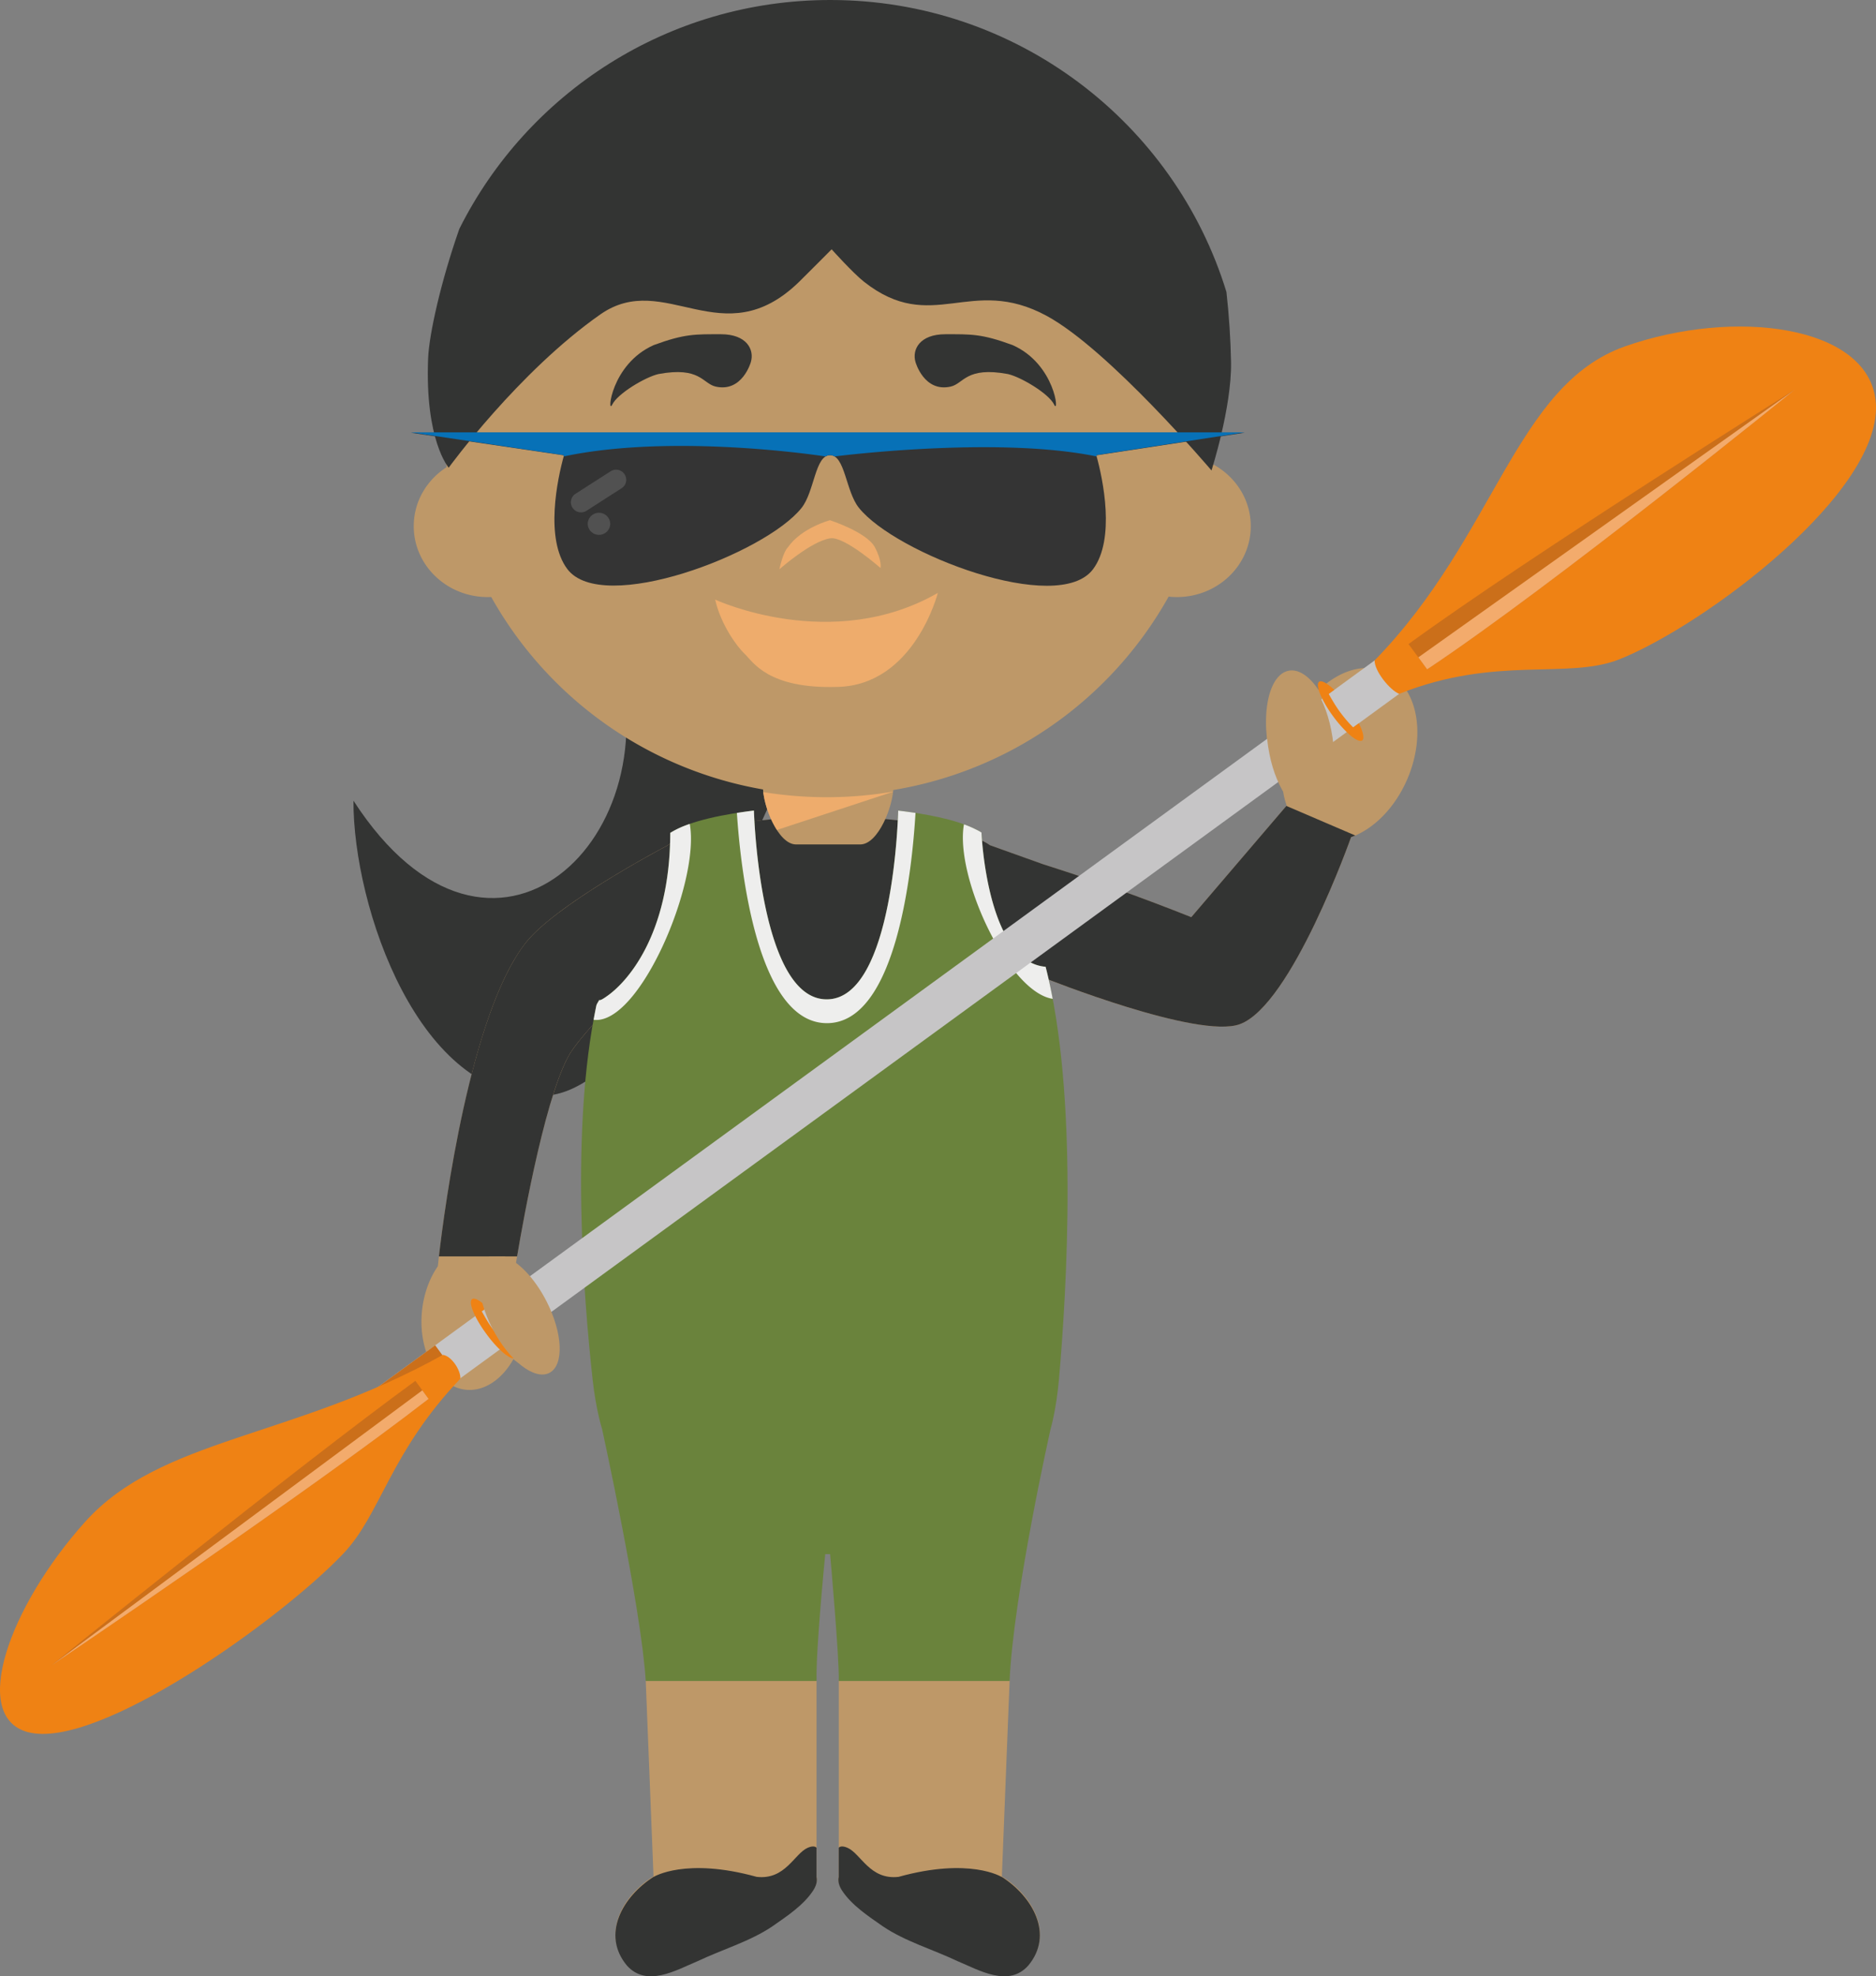 <svg xmlns="http://www.w3.org/2000/svg" width="110.967" height="116.887"><rect width="100%" height="100%" fill="#808080" stroke="none"/><g fill-rule="evenodd" stroke-miterlimit="10" data-paper-data="{&quot;isPaintingLayer&quot;:true}" style="mix-blend-mode:normal"><path fill="#333433" d="M20.906 47.355c8.193 12.66 19.122 2.095 15.403-9.097-2.7-8.126 11.948 2.642 11.948 2.642s-8.575 23.552-16.015 23.904c-7.442.351-11.36-11.175-11.335-17.45" data-paper-data="{&quot;origPos&quot;:null}"/><path fill="#be9868" d="M49.614 110.973v-11.57H59.72l-.458 11.57h-.01c1.808 1.116 3.124 3.388 1.574 5.235-1.168 1.307-2.89.274-4.199-.275-1.445-.683-3.1-1.163-4.405-2.055-.848-.589-1.84-1.23-2.41-2.106-.178-.272-.26-.546-.197-.8m-10.954.001h-.005l-.46-11.57H48.3v11.57h-.002c.064.261-.02.527-.194.799-.572.876-1.566 1.517-2.409 2.106-1.31.892-2.96 1.372-4.407 2.055-1.31.549-3.03 1.582-4.199.275-1.55-1.847-.236-4.121 1.57-5.235" data-paper-data="{&quot;origPos&quot;:null}"/><path fill="#333433" d="m59.234 111.006.024-.008v.008h-.006c1.81 1.149 3.118 3.399 1.57 5.248-1.17 1.303-2.889.279-4.199-.27-1.447-.686-3.097-1.166-4.407-2.055-.843-.59-1.837-1.239-2.41-2.115-.176-.272-.257-.553-.195-.808v-1.72s.116-.176.516 0c.798.347 1.325 1.917 3.027 1.72 4.205-1.166 6.08 0 6.08 0m-20.562 0-.02-.008v.008h.007c-1.806 1.149-3.12 3.399-1.574 5.248 1.17 1.303 2.89.279 4.2-.27 1.448-.686 3.098-1.166 4.408-2.055.843-.59 1.837-1.239 2.407-2.115.178-.272.26-.553.198-.808v-1.72s-.116-.176-.519 0c-.795.347-1.322 1.917-3.022 1.72-4.21-1.166-6.085 0-6.085 0"/><path fill="#be9868" d="M24.964 77.512c.108-1.014.45-1.92.934-2.619l-.007.069s1.444-14.411 5.206-19.2c1.723-2.197 7.676-5.379 8.371-5.748 1.314-.947 4.28-1.375 6.124-1.547l6.801-.017c1.811.178 4.81.604 6.17 1.547 0 0 2.36.845 3.148 1.125 2.955.936 5.875 1.978 8.754 3.125l5.644-6.603v.003a4.44 4.44 0 0 1-.213-.851 8.438 8.438 0 0 1-.838-2.394c-.467-2.398.053-4.517 1.168-4.731.593-.116 1.236.336 1.776 1.15 1.198-1.146 2.676-1.624 3.91-1.103 1.89.795 2.49 3.634 1.343 6.336-.74 1.736-2.018 2.994-3.338 3.461 0 0-3.52 9.956-6.587 11.064-2.48.893-11.54-2.73-11.54-2.73v-.015c1.702 10.345-.079 26.138-.079 26.138H36.2s-1.525-14.338-.162-24.643v.007c-.198.546-1.3 1.52-2.174 2.751-1.747 2.46-3.384 12.866-3.384 12.866.04.07.078.144.114.216.443.431.876 1.012 1.237 1.689.95 1.78 1.045 3.576.222 4.011-.443.238-1.059.033-1.685-.48-.668 1.19-1.718 1.92-2.817 1.807-1.684-.178-2.842-2.274-2.586-4.684" data-paper-data="{&quot;origPos&quot;:null}"/><path fill="#333433" d="M31.096 55.761c1.725-2.195 7.676-5.379 8.373-5.747 1.312-.948 4.28-1.383 6.122-1.554l6.801-.017c1.811.176 4.812.608 6.171 1.551l3.147 1.125c2.956.936 5.876 1.98 8.756 3.127l5.623-6.579 4.078 1.749-.25.098s-3.518 9.956-6.586 11.064c-2.469.891-11.449-2.694-11.54-2.728.805 4.884.83 10.98.63 16.056l-26.862.36c-.166-4.645-.146-10.208.48-14.929-.203.549-1.304 1.52-2.177 2.75-1.484 2.09-2.887 9.92-3.276 12.224h-4.624c.33-2.856 1.846-14.367 5.133-18.55"/><path fill="#be9868" d="M50.881 49.945h-3.79c-1.082 0-1.96-2.316-1.96-3.375h7.711c0 1.059-.877 3.375-1.96 3.375" data-paper-data="{&quot;origPos&quot;:null}"/><path fill="#eeac6c" d="M45.956 49.088a5.62 5.62 0 0 1-.81-2.24c2.544.413 5.139.404 7.68-.028l-.014.013-6.855 2.255"/><path fill="#6a833c" d="M35.272 59.486c.027-.123.103-.202.17-.341.053.053.316-.124.44-.212 1.153-.789 3.745-3.57 3.764-9.669l.01-.01c1.14-.72 3.27-1.11 4.938-1.314 0 0 .311 11.177 4.31 11.166 3.988-.008 4.225-11.164 4.225-11.164 1.507.176 3.374.504 4.547 1.09.14.072.26.127.38.209 0 0 .01.199.035.533.146 1.742.834 7.168 3.757 7.406 1.94 7.534 1.26 19.046.79 24.405-.164 1.828-.495 2.931-.495 2.931s-2.192 9.75-2.426 14.906H49.614c.04-1.305-.512-7.502-.512-7.502h-.288s-.575 5.807-.512 7.502H38.197c-.273-4.371-2.584-14.906-2.584-14.906s-.36-1.112-.56-2.933c-.539-4.886-1.317-14.855.22-22.097"/><path fill="#eeeeed" d="M57.018 48.755c-.552 3.105 2.624 9.923 5.25 10.322a29.33 29.33 0 0 0-.419-1.897c-2.923-.24-3.613-5.663-3.757-7.405-.028-.337-.036-.534-.036-.534-.12-.084-.24-.138-.38-.208a5.998 5.998 0 0 0-.658-.278M35.11 60.316c2.71.348 6.318-8.16 5.69-11.586-.4.13-.784.306-1.144.523l-.009.013c-.017 6.096-2.609 8.878-3.765 9.666-.124.09-.386.268-.44.213-.067.14-.142.22-.17.34-.056.274-.11.551-.16.831m13.808.199c-4.126.013-5.113-9.099-5.332-12.434.346-.055.684-.102 1.007-.14 0 0 .311 11.176 4.31 11.166 3.99-.008 4.224-11.164 4.224-11.164.324.039.674.084 1.024.137-.198 3.33-1.116 12.427-5.233 12.435"/><path fill="#be9868" d="M26.42 27.629a22.875 22.875 0 0 1-.258-3.434c0-12.61 10.262-22.835 22.922-22.835s22.92 10.226 22.92 22.835c0 1.114-.079 2.207-.234 3.278 1.323.722 2.214 2.083 2.214 3.647 0 2.317-1.956 4.194-4.375 4.194-.164 0-.325-.01-.484-.026a22.923 22.923 0 0 1-20.04 11.743A22.92 22.92 0 0 1 29.057 35.31c-.073.002-.14.004-.209.004-2.417 0-4.375-1.877-4.375-4.194 0-1.457.772-2.736 1.947-3.49" data-paper-data="{&quot;origPos&quot;:null}"/><path fill="#333433" d="M44.413 21.418s-.503 1.803-2.082 1.446c-.772-.174-.908-1.201-3.386-.74-.779.18-2.417 1.156-2.732 1.808-.316.652-.088-2.392 2.457-3.522 1.835-.675 2.457-.642 3.977-.642s1.987.907 1.766 1.65m9.741 0s.503 1.803 2.082 1.446c.772-.174.908-1.201 3.386-.74.78.18 2.417 1.156 2.732 1.808.316.652.087-2.392-2.457-3.522-1.835-.675-2.457-.642-3.977-.642s-1.987.907-1.766 1.65" data-paper-data="{&quot;origPos&quot;:null}"/><path fill="#6172bb" d="M42.102 28.768c0 1.657-.895 3-2 3s-2-1.343-2-3 .895-3 2-3 2 1.343 2 3m18 0c0 1.657-.895 3-2 3s-2-1.343-2-3 .895-3 2-3 2 1.343 2 3"/><path fill="#eeac6c" d="M49.122 31.837c-1.125.153-3.02 1.834-3.02 1.834s.207-1.009.503-1.299c.8-1.156 2.487-1.604 2.487-1.604s2.173.703 2.65 1.588c.443.824.34 1.238.34 1.238s-2.12-1.871-2.96-1.756zM42.302 35.464s6.897 3.208 13.172-.397c0 0-1.39 5.47-5.95 5.561-4.115.122-4.984-1.492-5.477-1.956-.492-.463-1.42-1.772-1.745-3.208"/><path fill="#fff" d="M57.8 29.243c0-1.417.851-2.563 1.901-2.563s1.902 1.146 1.902 2.563c0 1.414-.852 2.563-1.902 2.563-1.049 0-1.9-1.149-1.9-2.563m-20.435 0c0-1.417.851-2.563 1.901-2.563 1.052 0 1.904 1.146 1.904 2.563 0 1.414-.852 2.563-1.904 2.563-1.049 0-1.9-1.149-1.9-2.563"/><path fill="#ad6920" d="M58.524 29.95c0-.876.527-1.585 1.177-1.585.652 0 1.177.709 1.177 1.585s-.525 1.586-1.177 1.586c-.65 0-1.177-.709-1.177-1.586m-20.434 0c0-.876.527-1.585 1.177-1.585.652 0 1.18.709 1.18 1.585s-.528 1.586-1.18 1.586c-.65 0-1.177-.709-1.177-1.586"/><path fill="#333433" d="M72.818 21.445c.035 2.669-1.157 6.38-1.157 6.38s-6.057-7.142-9.75-9.144c-4.519-2.449-6.767 1.158-10.804-2.016-.669-.53-1.915-1.92-1.915-1.92s-1.516 1.526-1.92 1.92c-4.537 4.423-7.939-.741-11.762 1.931-4.859 3.405-8.97 9.066-8.97 9.066s-1.412-1.611-1.216-6.467c.055-1.399.74-4.502 1.845-7.656C31.185 5.513 39.503 0 49.113 0c11.034 0 20.37 7.275 23.432 17.271.155 1.387.246 2.78.273 4.175" data-paper-data="{&quot;origPos&quot;:null}"/><path fill="#343434" d="m73.624 25.595-8.776 1.335c.394 1.393 1.137 4.952-.193 6.735-2.072 2.769-11.708-.93-13.856-3.638-.773-.965-.812-3.107-1.7-3.105-.89.002-.919 2.151-1.686 3.118-2.15 2.706-11.789 6.377-13.859 3.612-1.334-1.785-.585-5.327-.194-6.72l-9.06-1.337h49.322z"/><path fill="#515151" d="M36.946 28.056a.588.588 0 0 1-.179.821l-2.075 1.333a.595.595 0 0 1-.824-.178l-.005-.004a.596.596 0 0 1 .18-.823l2.075-1.33a.6.6 0 0 1 .826.175zm-.85 2.913a.666.666 0 0 1-1.332 0 .666.666 0 0 1 1.331 0"/><path fill="#0771b7" d="m73.624 25.572-8.776 1.348c.004.022.04.082.017.077-5.97-1.232-15.504 0-15.504 0a.5.5 0 0 0-.527 0s-8.909-1.401-15.494 0c-.02.005.014-.053.02-.075l-9.062-1.35z"/><path fill="#c6c5c6" d="m81.31 39.062 1.452 1.976-59.486 43.361-1.45-1.978z"/><path fill="#ef8214" d="M82.762 41.039c-.568-.233-1.47-1.367-1.452-1.978 7.163-7.352 8.322-16.281 14.805-18.572 6.481-2.282 14.321-1.253 14.827 3.182.606 5.345-10.144 13.333-15.16 15.326-3.059 1.213-7.29-.246-13.02 2.042"/><path fill="#cb6f1a" d="m84.416 39.589-1.1-1.496c7.202-5.25 22.837-15.041 22.837-15.041S91.94 34.585 84.416 39.588z"/><path fill="#f3ab6c" d="m84.416 39.588-.52-.709 22.257-15.827S91.94 34.585 84.416 39.589"/><path fill="#cb6f1a" d="m22.228 83.195-.51-.697 4.022-2.931.51.694z"/><path fill="#ef8214" d="M27.23 81.542c-4.185 4.395-4.693 8.001-6.924 10.348-3.65 3.848-14.527 11.665-18.66 10.555-3.43-.921-1.11-7.414 3.37-12.415 4.485-5.01 12.27-4.922 21.18-9.896.508.058 1.071.919 1.033 1.408"/><path fill="#cb6f1a" d="M25.351 82.737C18.218 88.277 3.047 98.5 3.047 98.5S17.381 86.91 24.57 81.67l.78 1.067z"/><path fill="#f3ab6c" d="M25.352 82.737C18.218 88.276 3.047 98.5 3.047 98.5l21.934-16.269.37.506"/><path fill="#ef8214" d="M80.376 42.778c.258.514.344.909.198 1.016-.15.107-.5-.092-.914-.495zm-1.456-1.975-.71.518c-.249-.503-.333-.891-.186-.998.146-.105.494.09.896.48"/><path fill="#ef8214" d="M79.66 43.299a7.57 7.57 0 0 1-.796-.923 7.337 7.337 0 0 1-.654-1.055l.35-.334c.184.317.418.737.691 1.108.267.364.583.733.841.973zM30.276 79.297c.256.512.347.906.198 1.015-.15.105-.503-.096-.914-.497zm-1.454-1.976-.71.517c-.248-.504-.334-.892-.188-1 .146-.106.492.093.9.483"/><path fill="#ef8214" d="M29.56 79.816a6.957 6.957 0 0 1-.793-.926 7.355 7.355 0 0 1-.657-1.052l.351-.337c.185.32.415.742.688 1.11.27.362.585.733.844.975z"/><path fill="#be9868" d="M75.011 44.161c-.342-2.264.235-4.228 1.287-4.384 1.051-.156 2.178 1.554 2.518 3.818.34 2.27-.238 4.23-1.288 4.386-1.05.157-2.179-1.553-2.516-3.82M29.125 78.575c-.978-1.901-1.058-3.803-.176-4.253l.888-.01c.815.29 1.781 1.275 2.478 2.63.98 1.898 1.061 3.805.18 4.258-.883.45-2.39-.725-3.37-2.625" data-paper-data="{&quot;origPos&quot;:null}"/></g></svg>